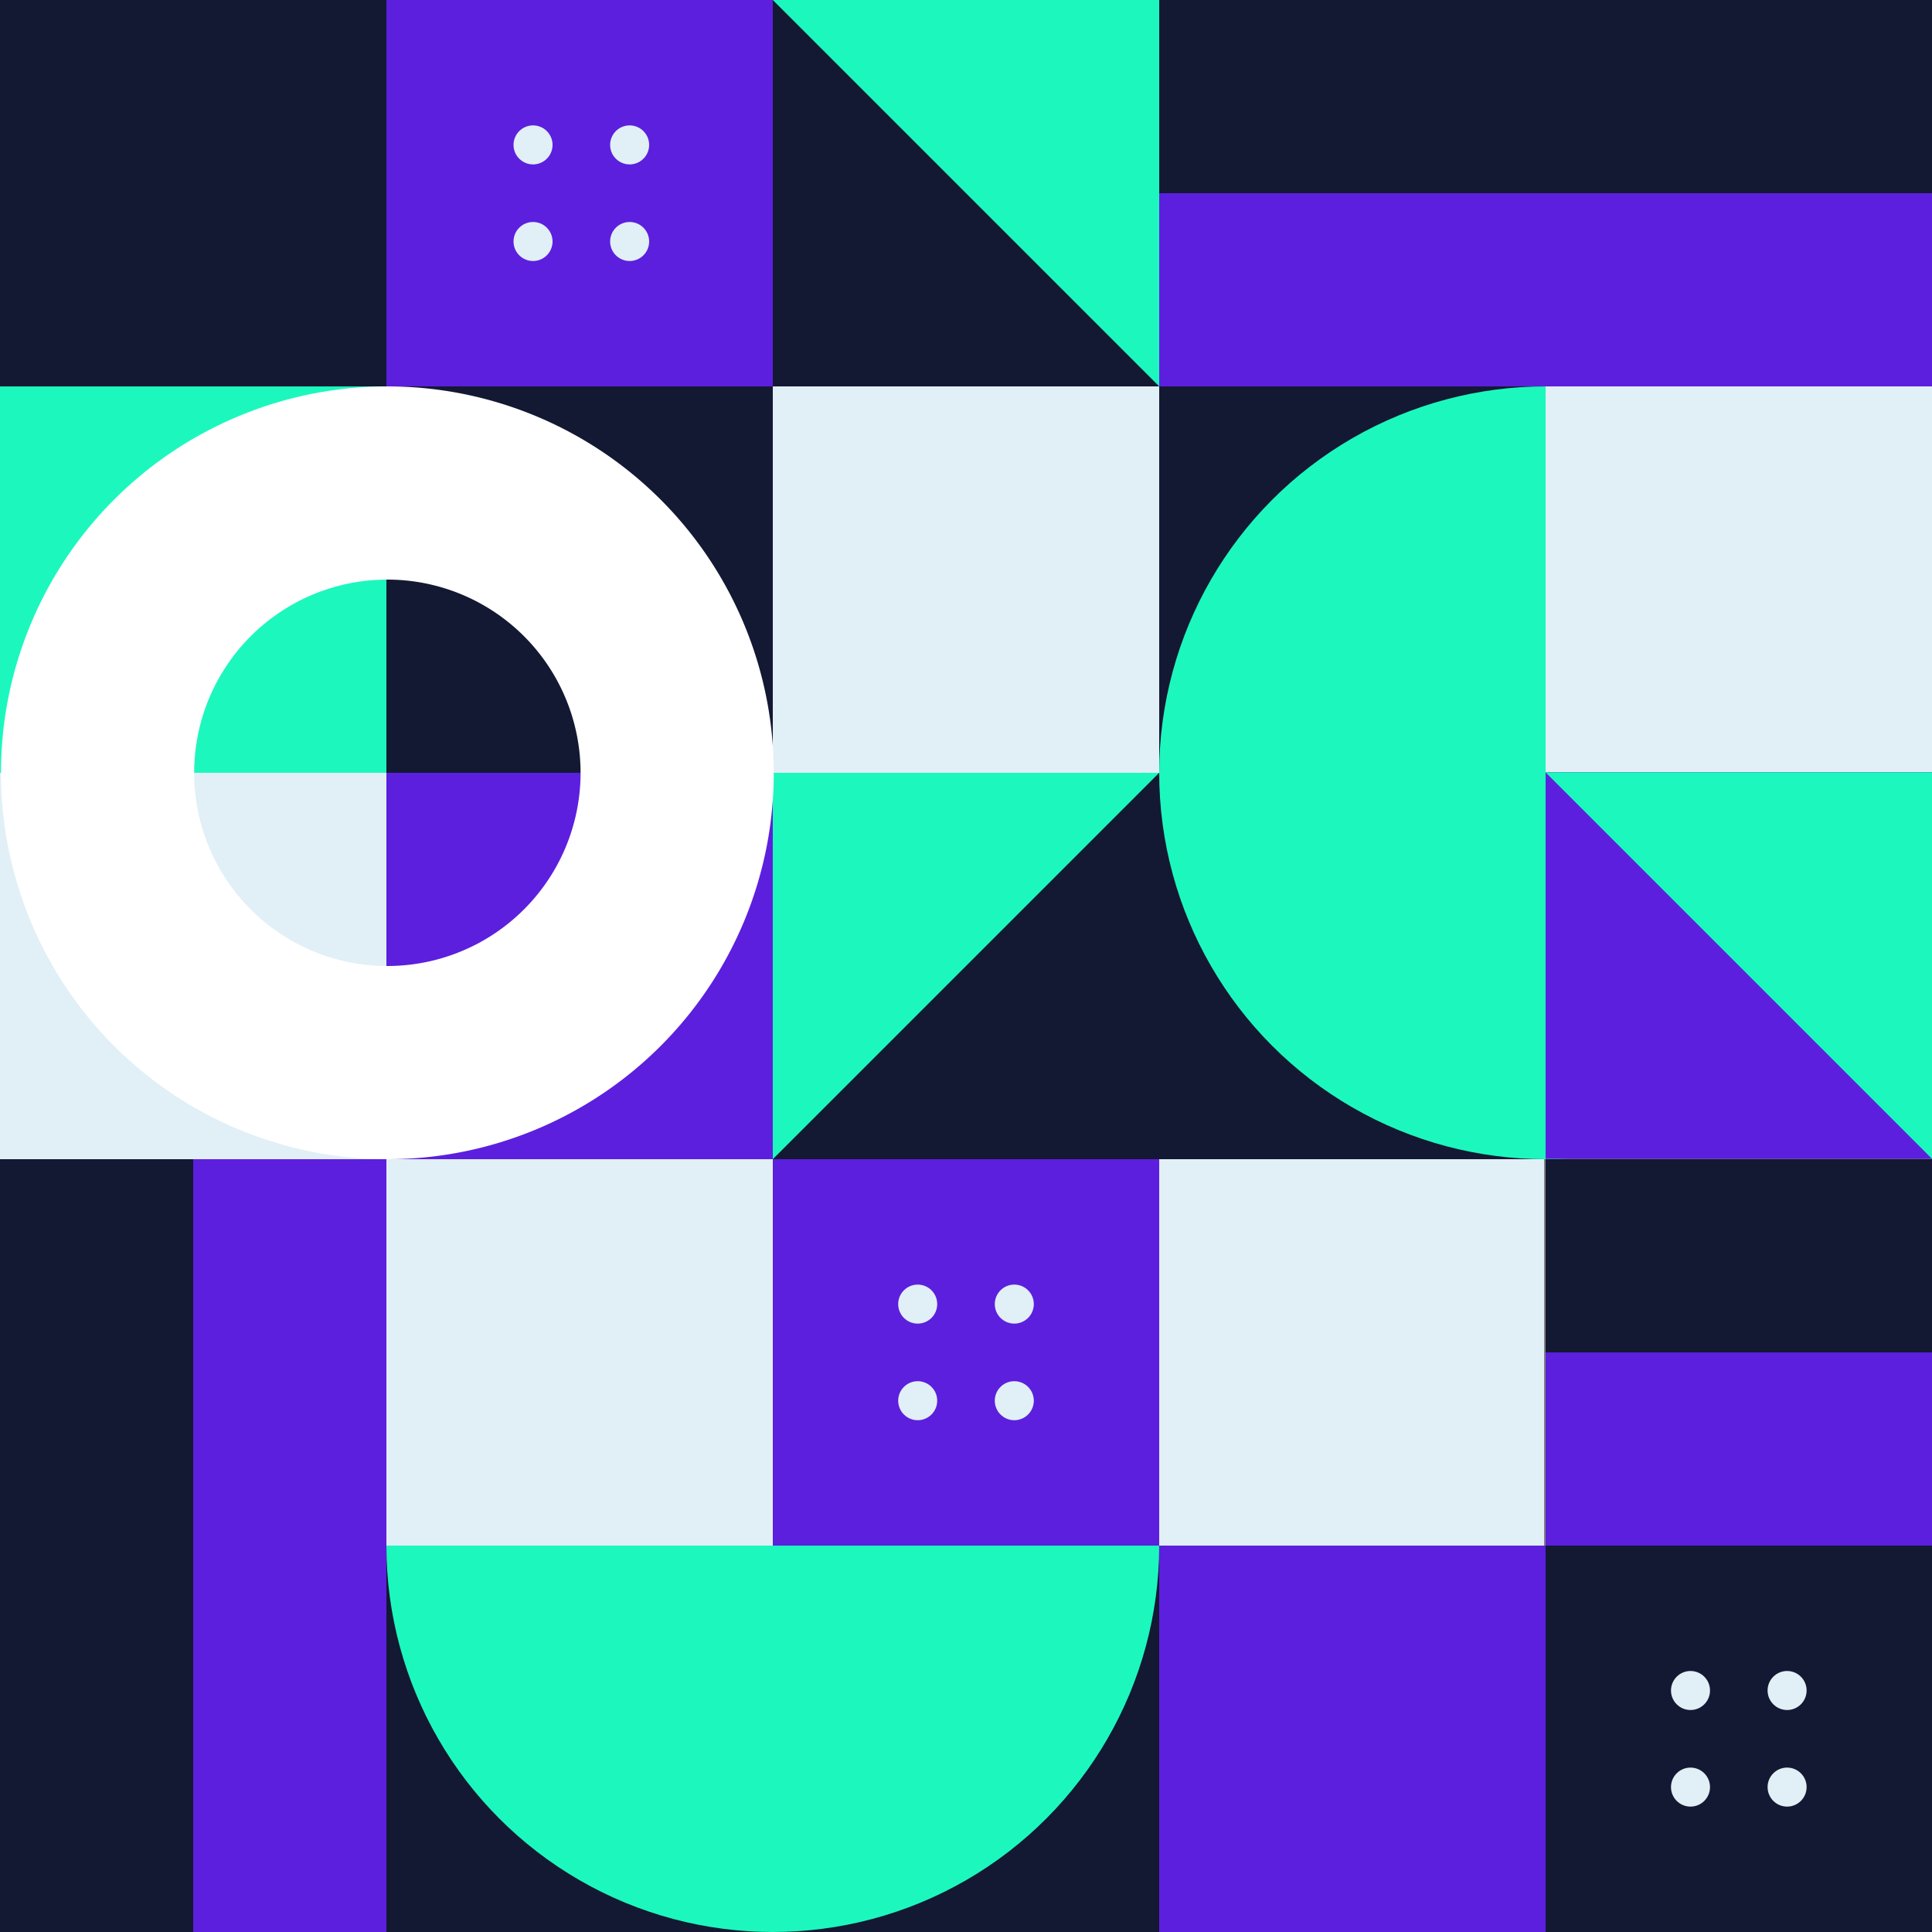 <svg id="Layer_1" data-name="Layer 1" xmlns="http://www.w3.org/2000/svg" viewBox="0 0 100 100"><rect x="0" y="0" width="100" height="100" fill="#808080" stroke="none"/><defs><style>.cls-1{fill:#131833;}.cls-2{fill:#1cf8bd;}.cls-3{fill:#e1eff6;}.cls-4{fill:#5c1fde;}.cls-5{fill:#fff;}</style></defs><title>abstract1</title><rect class="cls-1" y="60" width="10" height="40"/><rect class="cls-1" x="20" y="80" width="40" height="20"/><rect class="cls-1" x="40" y="40" width="20" height="20"/><rect class="cls-1" x="20" y="20" width="20" height="20"/><rect class="cls-1" width="20" height="20"/><rect class="cls-1" x="80" y="80" width="20" height="20"/><rect class="cls-2" y="20" width="20" height="20"/><polyline class="cls-2" points="40 60 40 40 60 40"/><rect class="cls-1" x="40" width="20" height="20" transform="translate(60 -40) rotate(90)"/><polyline class="cls-2" points="40 0 60 0 60 20"/><polyline class="cls-2" points="79.92 40 99.92 40 99.92 60"/><circle class="cls-2" cx="40" cy="80" r="20"/><rect class="cls-1" x="50" y="30" width="40" height="20" transform="translate(110 -30) rotate(90)"/><circle class="cls-2" cx="80" cy="40" r="20"/><rect class="cls-3" x="20" y="60" width="20" height="20"/><rect class="cls-3" y="40" width="20" height="20"/><rect class="cls-3" x="40" y="20" width="20" height="20"/><rect class="cls-3" x="59.92" y="60" width="20" height="20"/><rect class="cls-3" x="80" y="19.96" width="20" height="20"/><rect class="cls-4" x="40" y="60" width="20" height="20"/><rect class="cls-4" x="60" y="80" width="20" height="20"/><rect class="cls-4" x="20" y="40" width="20" height="20"/><rect class="cls-4" x="20" width="20" height="20"/><rect class="cls-4" x="10" y="60" width="10" height="40"/><rect class="cls-1" x="75" y="-15" width="10" height="40" transform="translate(85 -75) rotate(90)"/><rect class="cls-4" x="75" y="-5" width="10" height="40" transform="translate(95 -65) rotate(90)"/><rect class="cls-1" x="85" y="55" width="10" height="20" transform="translate(155 -25) rotate(90)"/><rect class="cls-4" x="85" y="65" width="10" height="20" transform="translate(165 -15) rotate(90)"/><path class="cls-5" d="M20.05,20a20,20,0,1,0,20,20A20,20,0,0,0,20.05,20Zm0,30a10,10,0,1,1,10-10A10,10,0,0,1,20.05,50Z"/><circle class="cls-3" cx="47.5" cy="67.5" r="1.01"/><circle class="cls-3" cx="52.5" cy="67.5" r="1.01"/><circle class="cls-3" cx="47.5" cy="72.5" r="1.01"/><circle class="cls-3" cx="52.5" cy="72.5" r="1.01"/><circle class="cls-3" cx="87.5" cy="87.5" r="1.01"/><circle class="cls-3" cx="92.5" cy="87.5" r="1.01"/><circle class="cls-3" cx="87.5" cy="92.5" r="1.01"/><circle class="cls-3" cx="92.5" cy="92.5" r="1.01"/><circle class="cls-3" cx="27.59" cy="7.5" r="1.01"/><circle class="cls-3" cx="32.59" cy="7.5" r="1.01"/><circle class="cls-3" cx="27.59" cy="12.5" r="1.01"/><circle class="cls-3" cx="32.59" cy="12.5" r="1.01"/><rect class="cls-4" x="80" y="39.98" width="20" height="20" transform="translate(139.98 -40.02) rotate(90)"/><polyline class="cls-2" points="80 39.98 100 39.98 100 59.98"/></svg>